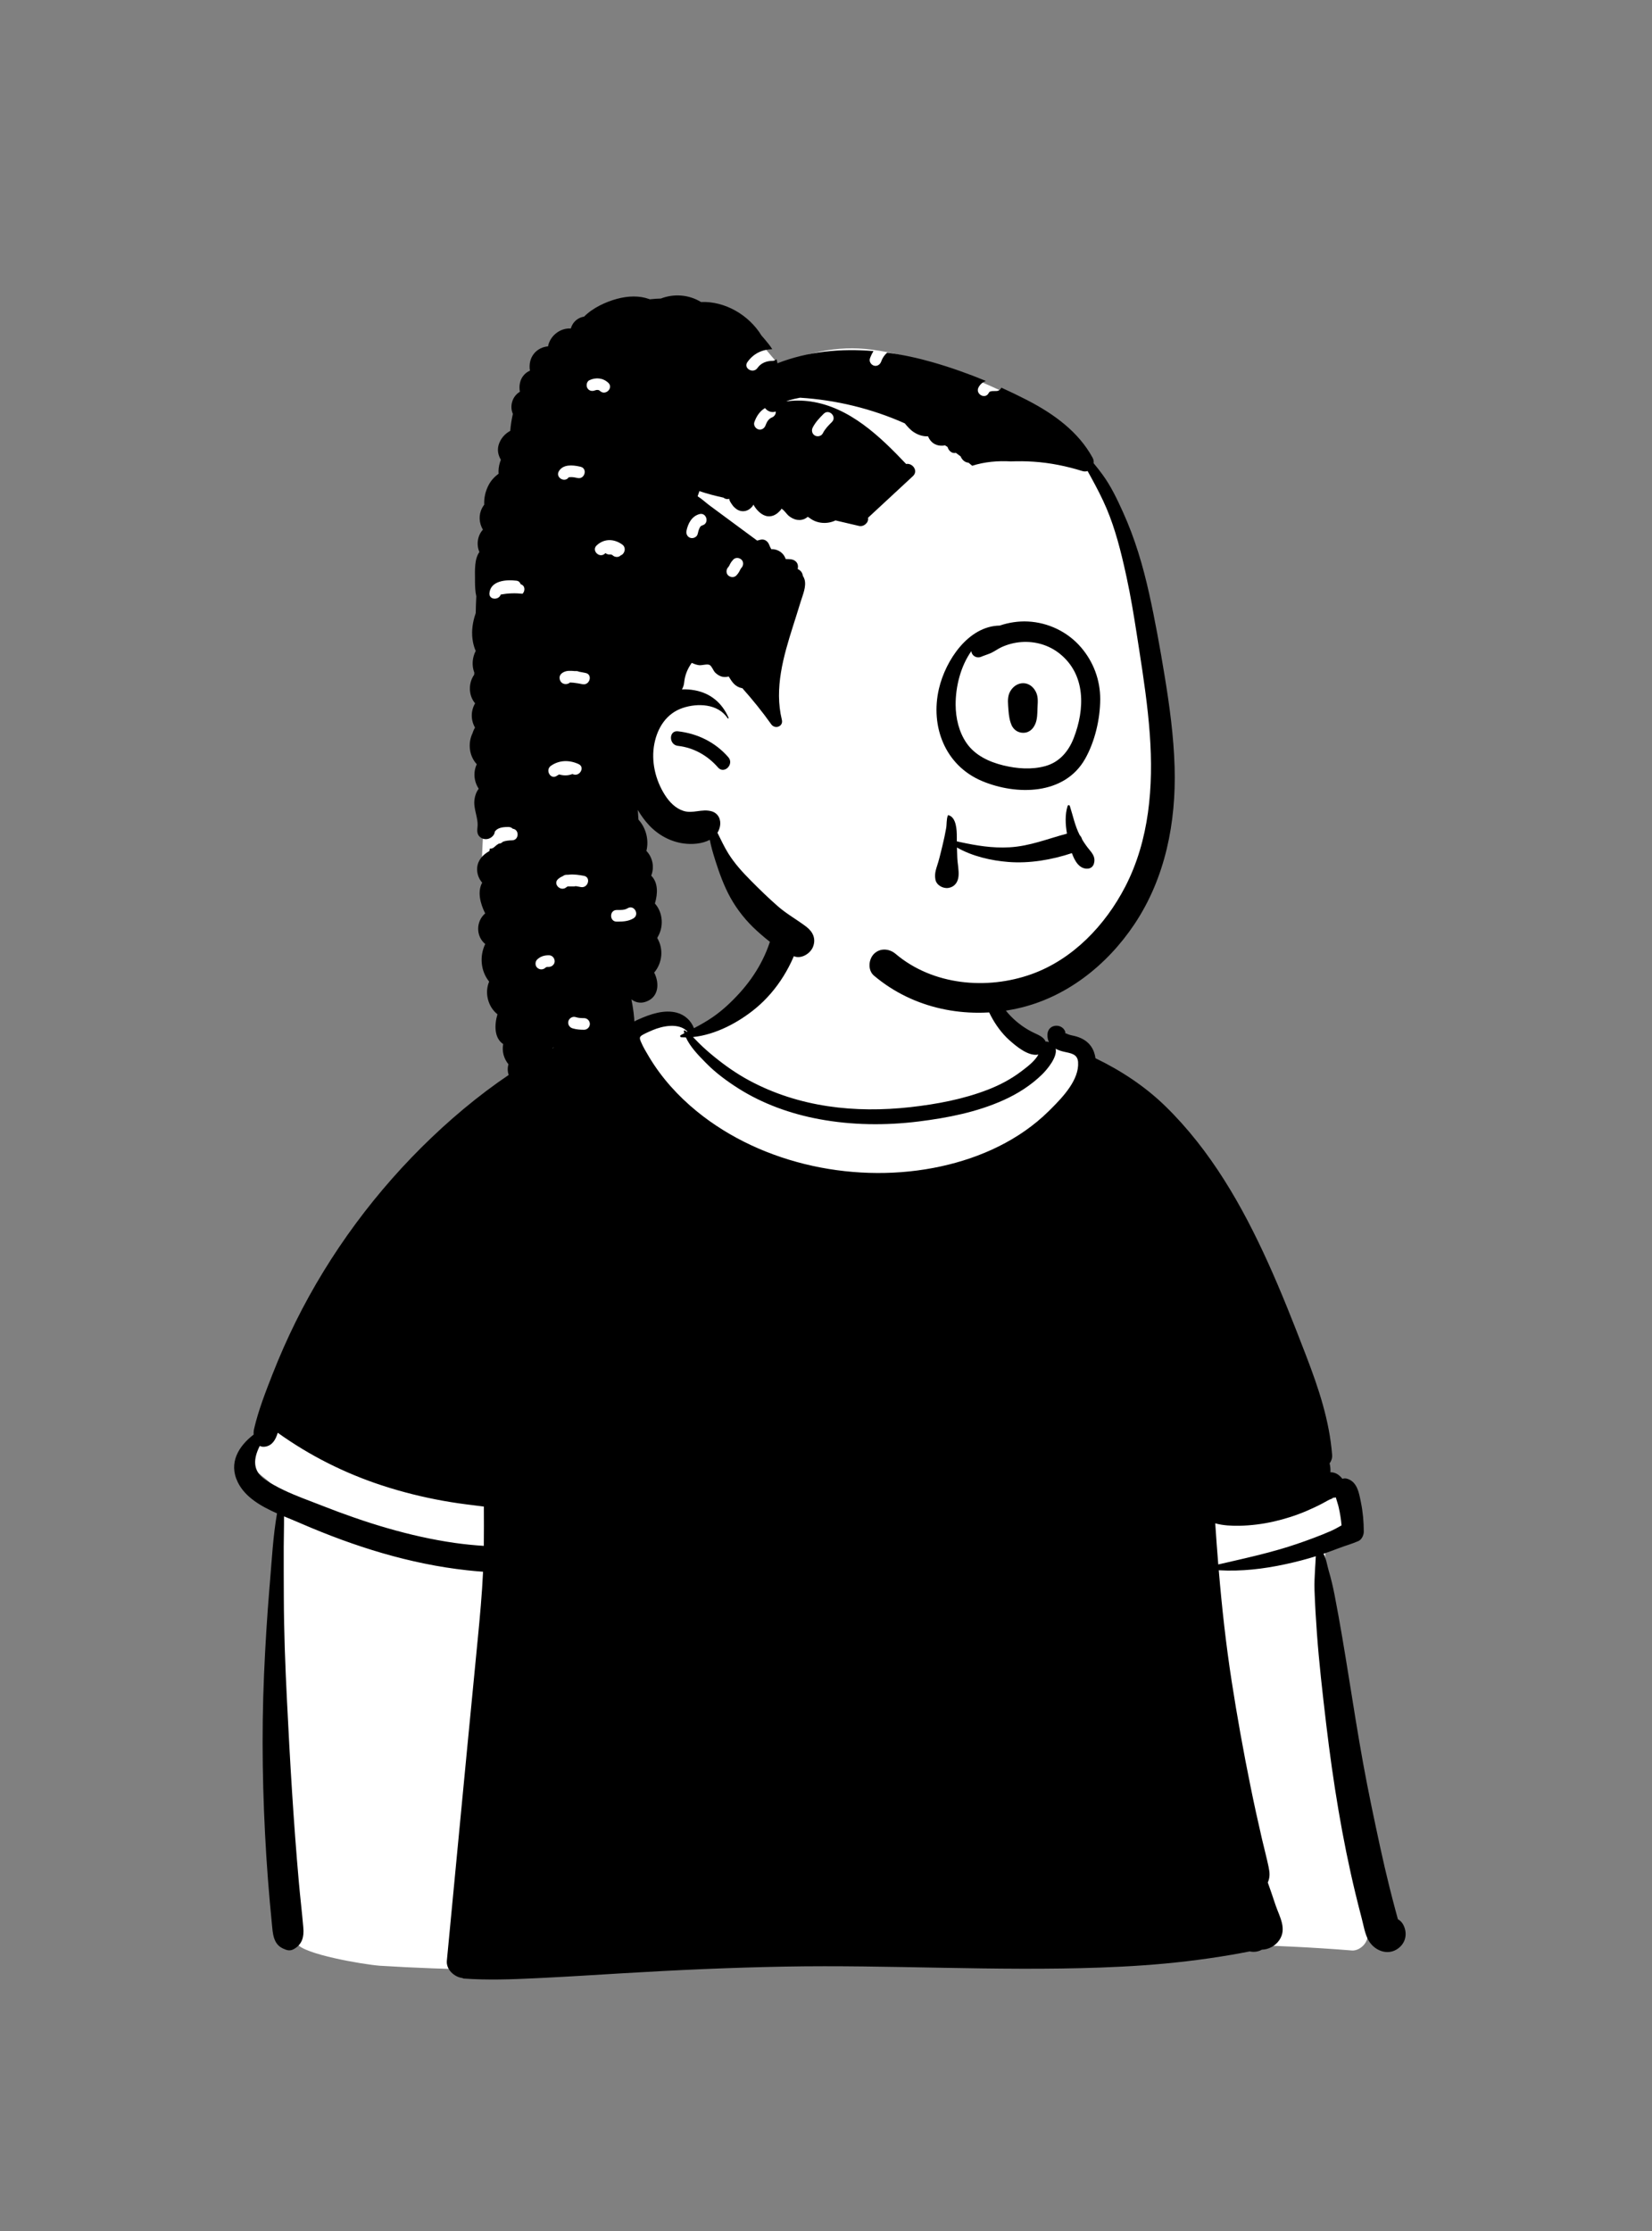 <?xml version="1.0" encoding="UTF-8"?>
<svg width="240px" height="324px" viewBox="0 0 240 324" version="1.1" xmlns="http://www.w3.org/2000/svg" xmlns:xlink="http://www.w3.org/1999/xlink">
    <rect x="0" y="0" width="240" height="324" fill="#808080" stroke="none"/>
    <!-- Generator: Sketch 62 (91390) - https://sketch.com -->
    <title>peep-69</title>
    
    <g id="Introduction" stroke="none" stroke-width="1" fill="none" fillRule="evenodd">
        <g id="variations" transform="translate(-2286, -1730)">
            <g id="images" transform="translate(126, 110)">
                <g id="a-person/bust" transform="translate(2160, 1620)">
                    <g id="body/Sporty-Tee" transform="translate(31.056, 135.053)" fillRule="evenodd">
                        <path d="M24.149,150.427 C26.678,150.583 29.207,150.706 31.736,150.801 C64.806,152.033 97.849,148.262 130.898,147.437 C142.407,147.134 153.858,147.285 165.337,148.209 C166.462,148.3 167.748,147.089 167.61,145.936 C165.489,127.621 162.836,109.356 161.461,90.966 C161.46,89.993 161.585,89.022 161.919,88.106 C161.982,88.034 162.309,87.228 162.6,87.178 C162.505,87.249 162.935,87.125 162.661,87.146 C164.321,86.875 165.948,85.082 164.744,83.367 C152.336,64.342 135.398,46.978 129.948,24.38 C128.661,18.271 124.01,17.893 119.056,15.373 C117.51,14.453 113.731,11.906 113.115,10.135 C111.646,3.751 114.234,-2.502 106.674,-5.085 C101.683,-6.469 92.862,-7.64 87.813,-6.181 C81.653,-4.13 82.114,2.814 78.542,7.591 C76.694,10.354 73.544,14.137 70.635,14.561 C69.225,14.766 68.187,11.913 66.779,12.109 C44.838,17.44 14.945,53.806 5.515,73.938 C3.39,80.273 10.244,78.362 9.823,84.73 C9.303,96.811 8.168,112.277 8.841,124.372 C9.472,131.392 9.005,138.748 11.187,145.504 C10.6,146.217 11.443,146.938 12.132,147.247 C12.999,148.723 21.532,150.222 24.149,150.427 Z" id="🎨-Background" fill="#FFFFFF"></path>
                        <path d="M81.271,-0.018 C81.842,-2.585 85.925,-1.484 85.226,1.073 C84.142,5.027 81.894,8.764 78.721,11.387 C76.27,13.412 72.931,15.219 69.618,15.553 C69.928,15.855 70.226,16.178 70.539,16.487 C71.244,17.188 71.994,17.839 72.768,18.465 C74.357,19.75 76.008,20.906 77.813,21.874 C85.019,25.742 93.159,26.634 101.208,25.733 C105.028,25.306 108.905,24.582 112.496,23.184 C114.161,22.538 115.78,21.688 117.208,20.615 L117.582,20.334 C118.333,19.767 119.335,18.966 119.804,18.091 C118.376,18.412 116.57,16.89 115.579,16.005 C114.495,15.033 113.582,13.779 112.908,12.494 C111.588,9.973 110.889,6.72 111.996,4.017 C112.07,3.837 112.306,3.867 112.327,4.062 C112.655,7.213 113.504,10.168 115.765,12.501 C116.769,13.534 117.97,14.401 119.282,15.003 L119.467,15.088 C120.026,15.347 120.614,15.65 120.85,16.203 C120.941,16.193 121.032,16.201 121.118,16.225 C121.196,16.246 121.268,16.269 121.338,16.295 C121.182,15.988 121.1,15.627 121.114,15.2 C121.169,13.545 123.44,13.494 123.755,14.967 C123.698,14.773 123.622,14.961 123.766,15.02 C123.763,15.003 123.759,14.984 123.755,14.967 L123.759,14.983 L123.759,14.983 L123.768,15.02 L123.766,15.02 C123.771,15.047 123.776,15.075 123.779,15.103 L123.782,15.139 L123.78,15.109 C123.778,15.086 123.775,15.065 123.772,15.047 L123.768,15.02 C123.789,15.03 123.818,15.037 123.852,15.037 L123.866,15.043 C123.919,15.065 124.106,15.152 124.161,15.174 C124.539,15.314 124.961,15.358 125.348,15.479 C126.187,15.737 126.926,16.164 127.438,16.89 C127.805,17.413 128.01,18.011 128.094,18.632 C131.806,20.418 135.32,22.738 138.263,25.611 C144.831,32.019 149.411,40.04 153.17,48.342 C155.083,52.568 156.787,56.884 158.455,61.212 L158.718,61.895 C160.505,66.547 162.085,71.25 162.474,76.25 C162.51,76.698 162.362,77.119 162.106,77.468 C162.197,77.844 162.244,78.22 162.231,78.588 C162.229,78.645 162.225,78.702 162.22,78.759 C162.82,78.749 163.408,79 163.966,79.706 C164.192,79.634 164.437,79.625 164.677,79.704 C166.146,80.173 166.382,81.786 166.659,83.136 C166.945,84.531 167.069,85.96 167.071,87.382 C167.071,87.892 166.78,88.534 166.285,88.752 C165.356,89.162 164.354,89.43 163.393,89.802 C162.67,90.081 161.946,90.345 161.215,90.593 C161.62,91.3 161.751,92.286 161.971,93.032 C162.316,94.196 162.592,95.365 162.825,96.557 C164.401,104.662 165.493,112.854 166.968,120.976 C167.705,125.045 168.563,129.086 169.437,133.127 C169.868,135.114 170.327,137.096 170.819,139.07 C171.081,140.122 171.354,141.175 171.635,142.221 C171.716,142.527 171.799,142.832 171.882,143.136 L172.03,143.669 L172.03,143.669 C172.351,143.847 172.625,144.115 172.816,144.483 C173.511,145.827 173.111,147.342 171.778,148.099 C170.329,148.923 168.599,148.145 167.8,146.807 C167.238,145.863 167.054,144.612 166.777,143.561 C166.465,142.382 166.167,141.196 165.88,140.011 C163.928,131.955 162.621,123.759 161.635,115.532 L161.566,114.944 C161.065,110.709 160.581,106.463 160.268,102.208 C160.114,100.118 159.992,98.028 159.916,95.933 C159.877,94.856 159.939,93.771 160,92.695 C160.027,92.224 160.068,91.751 160.082,91.28 L160.087,91.212 C160.091,91.165 160.097,91.102 160.101,91.036 L160.106,90.956 C158.648,91.413 157.169,91.793 155.676,92.114 C152.498,92.801 149.246,93.184 146.004,92.989 C146.456,98.362 147.045,103.722 147.869,109.045 C148.663,114.173 149.58,119.29 150.616,124.375 C151.133,126.93 151.693,129.479 152.282,132.019 C152.599,133.376 152.961,134.724 153.246,136.088 C153.415,136.899 153.468,137.578 153.127,138.337 C153.502,139.357 153.835,140.382 154.162,141.348 L154.26,141.636 C154.839,143.327 155.937,145.055 154.79,146.717 C154.197,147.575 153.229,148.065 152.255,148.095 C152.238,148.105 152.219,148.118 152.2,148.128 C151.676,148.409 151.072,148.465 150.497,148.344 C149.625,148.515 148.75,148.68 147.873,148.83 C145.708,149.204 143.532,149.513 141.351,149.773 C137.2,150.267 133.021,150.538 128.845,150.688 C113.553,151.239 98.244,150.271 82.947,150.55 C75.153,150.692 67.359,151.043 59.578,151.508 C55.695,151.741 51.81,151.99 47.925,152.182 L46.722,152.241 C43.248,152.407 39.771,152.535 36.299,152.282 C36.231,152.277 36.178,152.25 36.142,152.212 C34.944,152.077 33.74,150.973 33.861,149.699 C34.378,144.271 34.896,138.844 35.416,133.414 C36.339,123.741 37.27,114.067 38.213,104.396 L38.349,103 C38.665,99.741 38.968,96.474 39.121,93.203 C38.348,93.148 37.577,93.078 36.806,92.993 C28.449,92.078 20.438,89.55 12.745,86.228 L12.434,86.093 C11.741,85.791 10.982,85.488 10.205,85.165 C10.218,86.642 10.169,88.122 10.163,89.584 C10.152,92.013 10.171,94.441 10.177,96.867 C10.192,101.868 10.382,106.871 10.632,111.863 C11.069,120.68 11.582,129.485 12.36,138.282 C12.556,140.494 12.823,142.703 13.011,144.916 C13.123,146.22 12.854,147.306 11.661,147.991 C11.073,148.329 10.619,148.188 10.036,147.915 C8.612,147.247 8.572,145.668 8.437,144.295 C8.333,143.259 8.238,142.223 8.145,141.186 C7.947,138.973 7.775,136.76 7.636,134.543 C7.085,125.734 6.924,116.933 7.304,108.114 C7.481,103.988 7.736,99.854 8.074,95.736 L8.154,94.786 C8.432,91.495 8.612,88.042 9.189,84.73 C6.863,83.698 4.558,82.386 3.489,80.205 C2.103,77.372 3.626,74.951 5.796,73.283 C5.775,73.002 5.796,72.723 5.855,72.469 C6.478,69.77 7.522,67.103 8.53,64.529 C9.546,61.942 10.668,59.395 11.901,56.903 C16.854,46.921 23.618,37.799 31.682,30.115 C35.688,26.298 40.072,22.77 44.751,19.811 C47.071,18.347 49.45,16.994 51.913,15.789 L52.278,15.612 C53.992,14.779 55.916,13.894 57.823,13.431 C58.021,13.283 58.222,13.143 58.425,13.01 C59.175,12.511 60.193,12.873 60.637,13.585 C60.852,13.418 61.101,13.27 61.387,13.137 L61.669,13.008 C63.38,12.237 65.434,11.517 67.292,12.023 C68.445,12.338 69.354,13.188 69.761,14.27 C70.697,13.775 71.616,13.266 72.514,12.642 C73.957,11.645 75.265,10.406 76.439,9.106 C78.795,6.492 80.506,3.43 81.271,-0.018 Z M163.008,82.409 C162.848,82.456 162.679,82.473 162.504,82.451 C162.82,82.488 162.186,82.676 162.012,82.766 L161.999,82.773 C161.682,82.954 161.363,83.13 161.039,83.299 C160.285,83.696 159.514,84.053 158.73,84.39 C157.186,85.047 155.591,85.552 153.954,85.922 C152.352,86.283 150.673,86.494 149.031,86.528 C147.932,86.549 146.629,86.499 145.492,86.175 C145.623,88.168 145.769,90.159 145.932,92.148 L148.176,91.633 C150.421,91.118 152.664,90.59 154.879,89.948 C156.542,89.466 158.181,88.902 159.801,88.293 C160.651,87.974 161.494,87.636 162.326,87.272 C162.74,87.091 163.129,86.876 163.513,86.658 L163.841,86.471 C163.765,85.582 163.625,84.709 163.423,83.829 C163.317,83.364 163.137,82.887 163.008,82.409 Z M9.294,73.023 C9.009,73.949 8.572,74.813 7.575,75.022 C7.222,75.096 6.926,75.056 6.681,74.936 L6.622,75.054 C5.802,76.738 5.562,78.515 7.448,79.812 C8.3,80.397 9.227,80.904 10.186,81.359 C11.901,82.175 13.728,82.831 15.45,83.499 L15.793,83.633 C18.873,84.842 22.002,85.943 25.18,86.864 C28.404,87.796 31.685,88.544 35.006,89.02 C36.406,89.219 37.818,89.358 39.231,89.449 C39.254,87.547 39.244,85.643 39.237,83.741 C38.735,83.677 38.236,83.61 37.754,83.552 C36.288,83.381 34.826,83.172 33.373,82.912 C30.337,82.369 27.332,81.619 24.402,80.659 C18.973,78.877 13.921,76.331 9.294,73.023 Z M68.823,14.758 C67.589,13.452 65.23,13.923 63.74,14.557 C63.29,14.75 62.836,14.944 62.405,15.179 L62.321,15.225 C61.82,15.515 61.822,15.686 62.067,16.263 C62.386,17.022 62.83,17.755 63.252,18.459 C65.061,21.479 67.442,24.108 70.161,26.329 C79.79,34.191 93.624,36.965 105.666,34.331 C111.446,33.069 117.021,30.52 121.275,26.34 L121.663,25.955 C123.378,24.238 125.733,21.752 125.568,19.207 C125.489,17.983 124.49,17.913 123.47,17.677 C123.052,17.58 122.652,17.442 122.306,17.248 C122.585,18.45 121.1,20.238 120.332,20.989 C118.725,22.563 116.789,23.793 114.742,24.713 C110.846,26.465 106.609,27.293 102.389,27.817 C97.602,28.413 92.711,28.361 87.96,27.479 C83.825,26.712 79.75,25.26 76.192,22.999 C74.561,21.963 72.954,20.781 71.593,19.406 L71.304,19.113 C70.322,18.118 69.179,16.914 68.591,15.608 C68.367,15.61 68.145,15.603 67.923,15.588 C67.767,15.58 67.683,15.358 67.839,15.276 C68.014,15.183 68.189,15.09 68.365,14.999 C68.335,14.902 68.31,14.807 68.289,14.709 C68.272,14.627 68.358,14.551 68.435,14.597 C68.54,14.661 68.642,14.728 68.741,14.8 C68.768,14.788 68.796,14.773 68.823,14.758 Z" id="🖍-Ink" fill="#000000"></path>
                    </g>
                    <g id="head/Cornrows-2" transform="translate(78.592, 38.043)" fillRule="evenodd">
                        <path d="M32.538,12.541 L34.363,14.712 C33.352,15.424 32.398,16.14 31.501,16.859 L31.5,16.857 C35.656,14.144 40.259,12.541 45.231,12.541 C54.807,12.541 74.259,20.77 78.656,26.706 C80.838,29.652 84.894,38.695 86.997,48.526 C88.687,56.426 91.201,78.743 88.687,87.129 C85.47,97.861 74.885,107.781 63.971,107.781 C53.057,107.781 36.113,99.898 24.053,82.624 C23.501,81.835 17.169,80.919 12.652,77.954 L13.838,91.026 L14.739,98.63 L14.54,99.171 C11.305,107.924 8.741,112.491 6.848,112.871 C4.918,113.259 0.985,110.092 -4.949,103.372 L-5.707,100.188 C-7.633,92.067 -8.596,87.707 -8.596,87.11 L-8.594,87.001 C-8.566,85.627 -8.093,77.847 -8.083,75.754 L-8.083,44.376 C-1.701,23.153 4.389,12.541 10.187,12.541 L32.538,12.541 Z" id="Path" fill="#FFFFFF"></path>
                        <path d="M17.417,5.313 C19.293,4.586 21.467,4.723 23.248,5.818 C26.744,5.668 30.222,7.714 32.045,10.7 C32.083,10.743 32.123,10.785 32.159,10.827 L32.546,11.278 C32.911,11.708 33.297,12.182 33.603,12.672 C32.106,12.706 30.858,13.316 29.987,14.55 C29.366,15.43 30.789,16.266 31.424,15.434 L31.447,15.403 C31.969,14.663 32.759,14.376 33.637,14.361 C33.89,14.357 34.081,14.26 34.216,14.118 C34.27,14.314 34.318,14.512 34.363,14.712 C38.787,12.99 43.556,12.534 48.307,12.943 C48.098,13.28 47.924,13.641 47.79,14.021 C47.639,14.452 47.963,14.946 48.381,15.061 C48.833,15.185 49.242,14.92 49.405,14.511 L49.42,14.471 C49.603,13.953 49.901,13.509 50.301,13.165 C52.537,13.468 54.758,13.95 56.924,14.572 C59.527,15.32 62.106,16.233 64.628,17.278 C64.201,17.446 63.832,17.729 63.574,18.202 C63.058,19.146 64.476,19.991 65.014,19.089 L65.033,19.055 C65.086,18.958 65.133,18.9 65.167,18.867 L65.179,18.856 L65.253,18.822 L65.392,18.782 L65.392,18.782 L65.445,18.769 C65.492,18.758 65.512,18.759 65.635,18.752 C65.8,18.743 65.964,18.744 66.129,18.743 C66.516,18.743 66.763,18.527 66.874,18.251 C68.119,18.813 69.348,19.405 70.555,20.025 L70.842,20.174 C74.567,22.121 78.097,24.678 80.144,28.441 C80.28,28.693 80.322,28.967 80.288,29.229 C80.725,29.754 81.148,30.295 81.553,30.844 C82.791,32.526 83.698,34.439 84.555,36.335 C86.282,40.148 87.443,44.064 88.35,48.147 C89.227,52.083 89.934,56.06 90.592,60.038 C91.32,64.457 91.927,68.915 92.054,73.397 C92.278,81.389 90.716,89.426 86.231,96.153 C82.23,102.156 76.204,106.922 69.059,108.448 C61.791,109.999 54.101,108.486 48.374,103.642 C47.451,102.862 47.578,101.287 48.374,100.488 C49.276,99.588 50.607,99.713 51.526,100.488 C56.92,105.051 64.77,105.755 71.269,103.43 C77.278,101.279 81.984,96.316 84.872,90.743 C88.396,83.946 88.99,76.139 88.449,68.619 C88.154,64.489 87.539,60.393 86.905,56.303 L86.522,53.842 C86.105,51.175 85.666,48.513 85.094,45.873 L84.961,45.258 C84.262,42.076 83.443,38.811 82.177,35.819 C81.513,34.249 80.715,32.736 79.897,31.241 C79.739,30.952 79.576,30.658 79.409,30.362 C79.185,30.44 78.929,30.453 78.661,30.369 C76.352,29.65 73.979,29.168 71.565,29.007 C70.465,28.934 69.363,28.923 68.263,28.965 C66.379,28.856 64.442,29.021 62.648,29.599 C62.472,29.449 62.294,29.301 62.116,29.154 C62.068,29.15 62.02,29.145 61.972,29.135 C61.514,29.045 61.192,28.72 60.998,28.309 C60.988,28.287 60.979,28.265 60.97,28.243 C60.741,28.068 60.509,27.895 60.276,27.724 C59.706,27.872 59.207,27.398 59.073,26.878 C58.946,26.793 58.817,26.71 58.689,26.626 C58.589,26.651 58.489,26.671 58.392,26.678 C57.972,26.708 57.567,26.644 57.196,26.444 C56.725,26.19 56.425,25.782 56.223,25.317 C55.512,25.361 54.792,25.13 54.156,24.712 C53.639,24.374 53.244,23.906 52.851,23.439 C48.06,21.301 42.851,20.039 37.631,19.716 C37.117,19.815 36.606,19.932 36.102,20.069 C35.983,20.102 35.813,20.166 35.618,20.242 C36.782,20.101 37.961,20.087 39.156,20.26 C44.83,21.08 49.248,25.33 53.051,29.341 C53.956,29.158 54.87,30.33 54.033,31.106 L47.506,37.157 L47.506,37.157 C47.666,37.834 46.89,38.501 46.21,38.339 C45.071,38.065 43.929,37.798 42.787,37.537 C41.595,38.113 40.097,38.015 39.017,37.179 C38.966,37.14 38.857,37.077 38.762,37.016 C38.673,37.089 38.554,37.163 38.507,37.194 C38.122,37.448 37.654,37.523 37.205,37.452 C36.743,37.378 36.326,37.144 35.967,36.852 C35.738,36.666 35.205,35.89 34.909,35.833 L34.88,35.83 C35.078,35.836 34.441,36.427 34.27,36.55 C33.872,36.834 33.431,36.984 32.934,36.93 C32.069,36.834 31.326,36.046 30.903,35.318 L30.871,35.262 L30.858,35.227 L30.846,35.265 C30.844,35.271 30.842,35.278 30.839,35.286 C30.776,35.458 30.577,35.653 30.441,35.772 C30.056,36.113 29.579,36.263 29.069,36.174 C28.638,36.099 28.275,35.838 27.984,35.523 L27.938,35.473 C27.852,35.375 27.284,34.612 27.374,34.429 L27.384,34.413 L27.356,34.407 C27.01,34.492 26.72,34.407 26.508,34.229 C25.322,33.969 24.151,33.666 23.018,33.281 C22.929,33.53 22.842,33.78 22.758,34.031 C23.377,34.414 23.949,34.959 24.475,35.348 C25.473,36.083 26.47,36.819 27.465,37.557 L31.407,40.466 L31.407,40.466 L31.858,40.345 L31.858,40.345 C32.434,40.19 32.929,40.526 33.14,41.039 L33.157,41.083 C33.241,41.308 33.342,41.515 33.461,41.714 C34.447,41.675 35.281,42.28 35.551,43.149 C35.794,43.143 36.04,43.152 36.292,43.18 C36.98,43.256 37.444,43.767 37.32,44.469 L37.31,44.518 L37.293,44.596 C37.693,44.765 37.982,45.093 38.046,45.588 C38.153,45.749 38.239,45.924 38.294,46.118 C38.582,47.13 38.022,48.379 37.724,49.348 L37.701,49.424 C37.509,50.061 37.311,50.694 37.11,51.327 L36.611,52.899 C35.226,57.281 33.875,61.901 34.996,66.495 C35.235,67.467 33.993,67.907 33.454,67.146 C32.148,65.304 30.737,63.568 29.255,61.901 L29.183,61.89 L29.183,61.89 C28.146,61.681 27.743,60.948 27.267,60.201 C26.986,60.284 26.685,60.303 26.393,60.247 C25.971,60.165 25.593,59.924 25.294,59.62 C25.041,59.361 24.81,58.699 24.511,58.535 C24.137,58.33 23.385,58.623 22.938,58.557 C22.575,58.504 22.236,58.379 21.907,58.222 C21.303,59.047 20.902,60.016 20.804,61.061 C20.765,61.458 20.647,61.794 20.476,62.073 C21.105,62.05 21.737,62.094 22.361,62.211 C24.668,62.64 26.322,64.064 27.251,66.186 C27.291,66.279 27.171,66.355 27.116,66.266 C25.737,64.142 22.734,64.035 20.554,64.783 C18.239,65.577 16.939,67.617 16.477,69.944 C15.97,72.495 16.62,75.245 18.008,77.417 C18.653,78.428 19.532,79.349 20.7,79.721 C22.088,80.163 23.37,79.372 24.792,79.78 C25.76,80.057 26.187,80.993 26.011,81.93 C25.941,82.297 25.813,82.619 25.639,82.898 C26.151,83.912 26.624,84.956 27.226,85.916 C28.155,87.397 29.28,88.623 30.505,89.859 C31.77,91.136 33.059,92.387 34.413,93.571 C35.711,94.706 37.198,95.513 38.558,96.553 C39.513,97.282 39.986,98.305 39.515,99.476 C39.127,100.444 37.817,101.268 36.756,100.831 C34.726,99.994 32.949,98.569 31.331,97.102 C29.831,95.741 28.525,94.114 27.539,92.347 C26.608,90.681 25.922,88.79 25.343,86.967 L25.272,86.74 C24.999,85.873 24.712,84.899 24.526,83.916 C23.413,84.525 21.902,84.614 20.711,84.449 C18.786,84.185 17.03,83.215 15.703,81.801 C15.085,81.143 14.538,80.392 14.066,79.579 C14.109,80.074 14.135,80.553 14.162,80.989 C15.265,82.198 15.708,83.942 15.316,85.533 C16.239,86.483 16.498,87.91 16.016,89.124 C17.026,90.126 16.988,91.721 16.551,93.169 C17.745,94.505 17.858,96.584 16.926,98.091 L16.898,98.199 L16.898,98.199 C17.839,99.775 17.627,101.812 16.448,103.203 C17.253,104.766 17.129,106.869 15.115,107.475 C14.382,107.696 13.671,107.508 13.138,107.096 C13.624,109.514 13.842,111.968 13.194,114.397 C12.936,115.361 11.993,116.065 11.003,116.065 C10.174,116.065 9.572,115.648 9.156,115.036 C9.205,116.255 9.131,117.481 8.871,118.717 C8.714,119.464 8.022,120.046 7.287,120.226 C7.552,120.526 7.658,120.958 7.404,121.409 C6.326,123.317 3.722,122.526 3.546,120.697 C2.811,120.148 2.469,119.246 2.327,118.272 C2.121,116.852 2.046,115.454 1.813,114.052 L1.723,114.135 L1.723,114.135 L1.677,114.175 L1.663,114.277 C1.529,114.97 1.138,115.455 0.63,115.745 C0.741,116.954 0.537,118.186 -0.23,119.104 C-0.741,119.716 -1.611,119.957 -2.357,119.824 C-2.404,119.827 -2.452,119.827 -2.502,119.82 C-4.192,119.595 -5.169,117.992 -4.724,116.521 C-5.405,115.687 -5.691,114.629 -5.49,113.583 C-6.806,112.711 -6.779,110.796 -6.323,109.257 C-7.703,108.168 -8.222,106.131 -7.529,104.512 C-8.773,102.967 -8.946,100.814 -8.101,99.054 C-9.469,97.93 -9.461,95.758 -8.104,94.608 C-8.827,93.173 -9.263,91.453 -8.54,90.14 C-9.05,89.577 -9.33,88.775 -9.271,88 C-9.184,86.863 -8.432,86.076 -7.498,85.552 L-7.433,85.196 L-7.433,85.196 C-7.214,85.224 -6.98,85.162 -6.774,84.965 C-6.571,84.769 -6.361,84.611 -6.144,84.481 C-5.898,84.477 -5.687,84.368 -5.538,84.2 C-5.131,84.061 -4.693,84 -4.208,83.995 C-3.16,83.983 -3.123,82.415 -4.099,82.314 C-4.253,82.158 -4.465,82.06 -4.695,82.06 L-4.875,82.061 C-5.296,82.065 -5.721,82.091 -6.112,82.259 C-6.366,82.367 -6.562,82.531 -6.705,82.731 C-6.732,83.035 -6.897,83.337 -7.254,83.586 C-7.666,83.875 -8.23,83.908 -8.671,83.647 C-9.288,83.282 -9.295,82.712 -9.223,82.093 C-9.068,80.737 -9.847,79.461 -9.661,78.074 C-9.579,77.461 -9.375,76.932 -9.042,76.504 C-9.744,75.454 -9.868,74.097 -9.327,72.944 C-10.453,71.733 -10.647,69.866 -9.93,68.408 C-9.919,68.373 -9.911,68.337 -9.9,68.302 C-9.819,68.054 -9.707,67.831 -9.584,67.617 C-10.214,66.525 -10.209,65.185 -9.569,64.098 C-10.539,62.967 -10.57,61.167 -9.707,59.948 C-9.702,59.847 -9.692,59.746 -9.683,59.645 C-10.079,58.617 -9.984,57.448 -9.482,56.492 C-9.661,56.079 -9.799,55.634 -9.887,55.16 C-10.114,53.938 -9.997,52.751 -9.659,51.559 C-9.604,51.37 -9.543,51.182 -9.478,50.994 C-9.467,50.178 -9.436,49.365 -9.395,48.554 C-9.555,47.867 -9.581,47.112 -9.585,46.411 L-9.586,45.957 C-9.594,44.801 -9.674,43.107 -8.943,42.125 C-9.413,41.063 -9.22,39.725 -8.437,38.883 C-8.986,37.937 -9.102,36.776 -8.549,35.727 C-8.46,35.558 -8.357,35.401 -8.245,35.252 C-8.29,34.291 -8.088,33.3 -7.576,32.345 C-7.244,31.723 -6.747,31.185 -6.157,30.754 C-6.166,30.626 -6.173,30.499 -6.17,30.374 C-6.16,29.815 -6.036,29.253 -5.827,28.729 C-6.202,28.09 -6.376,27.369 -6.157,26.592 C-5.911,25.713 -5.267,24.956 -4.462,24.529 C-4.397,23.7 -4.268,22.876 -4.083,22.063 C-4.577,20.961 -4.183,19.507 -3.066,18.858 C-3.211,17.978 -3.08,17.065 -2.439,16.377 C-2.197,16.116 -1.911,15.919 -1.603,15.788 C-1.751,14.902 -1.584,13.981 -0.972,13.26 C-0.472,12.672 0.269,12.314 1.023,12.261 C1.313,10.721 2.783,9.57 4.335,9.662 C4.529,8.984 4.992,8.393 5.711,8.093 C5.895,8.016 6.081,7.966 6.266,7.938 C7.528,6.664 9.406,5.801 11.032,5.36 C12.664,4.918 14.317,4.875 15.718,5.389 L15.82,5.427 L15.934,5.412 C16.428,5.357 16.922,5.326 17.417,5.313 Z M5.022,109.664 C4.586,109.528 4.1,109.825 3.982,110.255 C3.857,110.709 4.135,111.158 4.572,111.295 C5.117,111.465 5.689,111.507 6.257,111.507 C6.714,111.508 7.102,111.119 7.102,110.662 C7.102,110.203 6.716,109.817 6.257,109.817 C5.796,109.816 5.455,109.799 5.022,109.664 Z M1.146,100.686 C0.495,100.687 -0.064,100.842 -0.547,101.299 C-0.868,101.604 -0.877,102.192 -0.547,102.495 C-0.213,102.801 0.27,102.819 0.613,102.527 L0.678,102.468 C0.686,102.461 0.692,102.455 0.697,102.45 C0.725,102.433 0.753,102.415 0.782,102.399 L0.727,102.435 C0.685,102.466 0.782,102.416 0.837,102.393 L0.854,102.386 L0.859,102.385 L0.903,102.381 C0.984,102.377 1.065,102.377 1.146,102.377 C1.588,102.377 2.012,101.989 1.991,101.532 C1.971,101.074 1.62,100.686 1.146,100.686 Z M13.438,95.323 C14.352,94.762 13.535,93.326 12.618,93.843 L12.585,93.863 C12.114,94.151 11.536,94.112 11.003,94.112 C9.916,94.113 9.914,95.804 11.003,95.803 L11.183,95.803 C11.964,95.797 12.754,95.742 13.438,95.323 Z M6.239,89.151 C5.547,89.021 4.773,88.905 4.046,88.984 L3.925,88.999 L3.702,88.999 C3.507,88.999 3.319,89.078 3.168,89.201 C2.929,89.3 2.702,89.433 2.496,89.612 C1.672,90.326 2.872,91.518 3.691,90.808 C3.736,90.768 3.789,90.736 3.848,90.709 L3.893,90.69 L4.797,90.69 C4.879,90.69 4.959,90.673 5.037,90.648 C5.331,90.689 5.604,90.747 5.789,90.782 C6.852,90.982 7.308,89.353 6.239,89.151 Z M5.467,72.924 C4.142,72.309 2.675,72.314 1.45,73.167 C0.574,73.778 1.388,75.217 2.271,74.648 L2.303,74.627 C2.413,74.551 2.526,74.487 2.64,74.429 C3.262,74.608 3.888,74.617 4.489,74.396 L4.567,74.366 L4.614,74.384 C5.594,74.839 6.454,73.382 5.467,72.924 Z M19.892,70.275 C18.553,70.125 18.543,68.01 19.892,68.161 C22.74,68.481 25.324,69.747 27.217,71.923 C28.097,72.934 26.647,74.414 25.75,73.448 L25.723,73.417 C24.218,71.687 22.187,70.532 19.892,70.275 Z M4.9,59.417 C4.603,59.385 4.306,59.368 4.014,59.383 C3.312,59.416 2.457,59.885 2.765,60.731 C3.012,61.409 3.822,61.436 4.221,61.074 C4.388,61.078 4.554,61.089 4.719,61.106 C5.16,61.152 5.598,61.236 6.033,61.321 C7.095,61.53 7.55,59.901 6.482,59.691 L6.01,59.597 C5.85,59.566 5.69,59.536 5.528,59.508 C5.432,59.46 5.328,59.428 5.218,59.419 L5.162,59.417 L4.9,59.417 Z M-3.497,46.3 L-3.596,46.286 C-5.023,46.104 -7.314,46.272 -7.487,48.089 C-7.583,49.095 -6.129,49.159 -5.842,48.298 C-4.789,48.108 -3.726,48.072 -2.679,48.187 C-2.28,47.781 -2.277,47.001 -2.942,46.807 C-3.035,46.554 -3.231,46.338 -3.497,46.3 Z M29.124,43.23 C28.794,42.927 28.253,42.887 27.929,43.23 C27.742,43.428 27.586,43.647 27.462,43.888 L27.38,44.051 C27.366,44.078 27.352,44.105 27.337,44.132 C27.309,44.181 27.278,44.228 27.248,44.276 L27.228,44.296 C27.22,44.304 27.21,44.314 27.199,44.326 C26.895,44.647 26.856,45.207 27.199,45.522 C27.529,45.824 28.069,45.865 28.394,45.522 C28.581,45.324 28.737,45.105 28.861,44.863 L28.943,44.701 C28.957,44.674 28.971,44.647 28.986,44.62 C29.013,44.571 29.045,44.524 29.075,44.476 L29.108,44.442 C29.113,44.437 29.118,44.432 29.124,44.426 C29.428,44.105 29.467,43.545 29.124,43.23 Z M11.795,41.029 C10.604,40.185 9.188,40.145 8.093,41.161 C7.304,41.894 8.464,43.068 9.261,42.381 L9.289,42.356 C9.318,42.329 9.347,42.306 9.376,42.283 C9.519,42.405 9.7,42.482 9.908,42.482 C9.962,42.482 10.016,42.482 10.07,42.483 L10.151,42.486 L10.195,42.49 L10.2,42.491 L10.238,42.507 C10.308,42.538 10.404,42.587 10.272,42.504 C10.302,42.52 10.329,42.538 10.357,42.556 L10.406,42.6 C10.724,42.901 11.275,42.941 11.592,42.608 C12.152,42.418 12.449,41.492 11.795,41.029 Z M23.436,38.259 L23.458,38.252 C24.502,37.954 24.058,36.322 23.008,36.622 C21.895,36.94 21.363,37.976 21.14,39.038 C21.047,39.485 21.271,39.952 21.731,40.078 C22.15,40.193 22.676,39.937 22.77,39.488 C22.836,39.172 22.913,38.904 23.033,38.656 L23.106,38.514 C23.14,38.449 23.152,38.438 23.267,38.338 C23.287,38.321 23.375,38.28 23.436,38.259 Z M5.752,29.743 L5.589,29.706 C4.571,29.483 3.221,29.367 2.607,30.376 C2.047,31.295 3.46,32.131 4.041,31.262 C4.05,31.262 4.06,31.262 4.072,31.263 L4.091,31.265 L4.352,31.244 C4.677,31.242 4.987,31.299 5.302,31.374 C6.36,31.624 6.812,29.994 5.752,29.743 Z M42.266,23.244 C43.037,22.473 41.842,21.277 41.072,22.048 C40.462,22.657 39.875,23.271 39.479,24.045 C39.271,24.451 39.373,24.962 39.782,25.202 C40.16,25.423 40.73,25.307 40.938,24.899 C41.282,24.228 41.715,23.796 42.266,23.244 Z M32.549,21.221 C31.789,21.672 31.296,22.414 30.997,23.273 C30.847,23.704 31.168,24.198 31.588,24.313 C32.038,24.437 32.45,24.173 32.612,23.763 L32.627,23.723 C32.707,23.493 32.835,23.222 32.993,23.017 C33.128,22.842 33.339,22.667 33.497,22.609 C33.878,22.469 34.148,22.124 34.113,21.72 C33.486,21.937 32.905,21.676 32.549,21.221 Z M9.775,17.544 C9.008,16.831 7.978,16.737 7.048,17.168 C6.633,17.36 6.53,17.957 6.745,18.325 C6.993,18.75 7.485,18.821 7.901,18.628 C7.794,18.678 7.987,18.612 8.07,18.588 C8.08,18.593 8.22,18.587 8.268,18.588 L8.326,18.591 C8.326,18.592 8.312,18.591 8.283,18.59 C8.324,18.6 8.364,18.611 8.404,18.623 L8.454,18.641 C8.429,18.635 8.543,18.71 8.574,18.734 L8.58,18.739 C9.377,19.479 10.575,18.286 9.775,17.544 Z" id="🖍-Ink" fill="#000000"></path>
                    </g>
                    <g id="face/Cyclops" transform="translate(112.183, 77.354)" fill="#000000" fillRule="evenodd">
                        <path d="M42.917,39.698 C42.968,39.538 43.19,39.538 43.241,39.698 C43.706,41.146 43.978,42.564 44.672,43.925 C44.843,44.102 44.966,44.324 45.032,44.564 C45.355,45.102 45.716,45.613 46.12,46.097 C46.628,46.706 46.997,47.277 46.728,48.108 C46.596,48.518 46.253,48.779 45.821,48.799 C44.636,48.853 43.96,47.722 43.541,46.542 C40.607,47.517 37.376,48.069 34.301,47.826 C31.801,47.629 29.078,47.003 26.84,45.726 C26.853,46.208 26.871,46.691 26.888,47.174 C26.92,48.067 27.16,49.044 27.067,49.921 C26.975,50.792 26.481,51.465 25.586,51.6 C24.815,51.716 23.862,51.201 23.711,50.375 C23.537,49.417 23.86,48.748 24.125,47.843 C24.359,47.044 24.543,46.227 24.745,45.419 C24.949,44.604 25.115,43.781 25.266,42.954 C25.377,42.349 25.297,41.667 25.511,41.097 C25.528,41.053 25.572,41.021 25.621,41.035 C26.761,41.362 26.825,43.198 26.821,44.183 L26.821,44.232 C26.819,44.433 26.821,44.634 26.823,44.834 L27.258,44.929 C29.649,45.447 31.972,45.84 34.485,45.697 C37.434,45.53 40.027,44.452 42.826,43.713 C42.593,42.383 42.522,40.933 42.917,39.698 Z M33.055,13.497 C34.364,13.049 35.778,12.837 37.155,12.905 C40.104,13.051 42.914,14.396 44.848,16.639 C46.674,18.756 47.667,21.411 47.654,24.213 C47.64,27.09 46.884,30.331 45.462,32.849 C42.472,38.142 35.49,38.179 30.473,36.069 C25.118,33.817 22.94,28.138 24.23,22.648 C25.199,18.519 28.507,13.565 33.055,13.497 Z M41.779,17.584 C40.199,16.316 38.209,15.746 36.199,15.89 C35.201,15.962 34.186,16.224 33.279,16.65 C32.797,16.877 32.367,17.193 31.892,17.429 C31.469,17.639 31.011,17.762 30.575,17.938 L30.412,18.007 C29.695,18.328 28.973,17.869 28.937,17.201 C27.378,19.39 26.638,22.358 26.65,24.991 C26.659,26.93 27.121,28.944 28.233,30.558 C29.47,32.353 31.522,33.299 33.579,33.802 C35.55,34.283 37.699,34.45 39.674,33.903 C41.725,33.336 43.049,31.779 43.803,29.839 C45.438,25.63 45.573,20.632 41.779,17.584 Z M34.738,22.804 C35.633,21.582 37.238,21.517 38.121,22.804 C38.677,23.614 38.596,24.394 38.551,25.326 L38.543,25.536 C38.517,26.273 38.52,27.05 38.244,27.732 C37.889,28.607 37.2,29.168 36.224,29.051 C35.649,28.983 35.167,28.64 34.888,28.166 L34.878,28.172 L34.878,28.172 C34.487,27.389 34.385,26.596 34.319,25.742 L34.274,25.116 C34.218,24.292 34.215,23.518 34.738,22.804 Z" id="🖍-Ink"></path>
                    </g>
                    <g id="facial-hair/*-None" transform="translate(104.577, 109.479)"></g>
                    <g id="accessories/*-None" transform="translate(88.521, 88.978)"></g>
                </g>
            </g>
        </g>
    </g>
</svg>